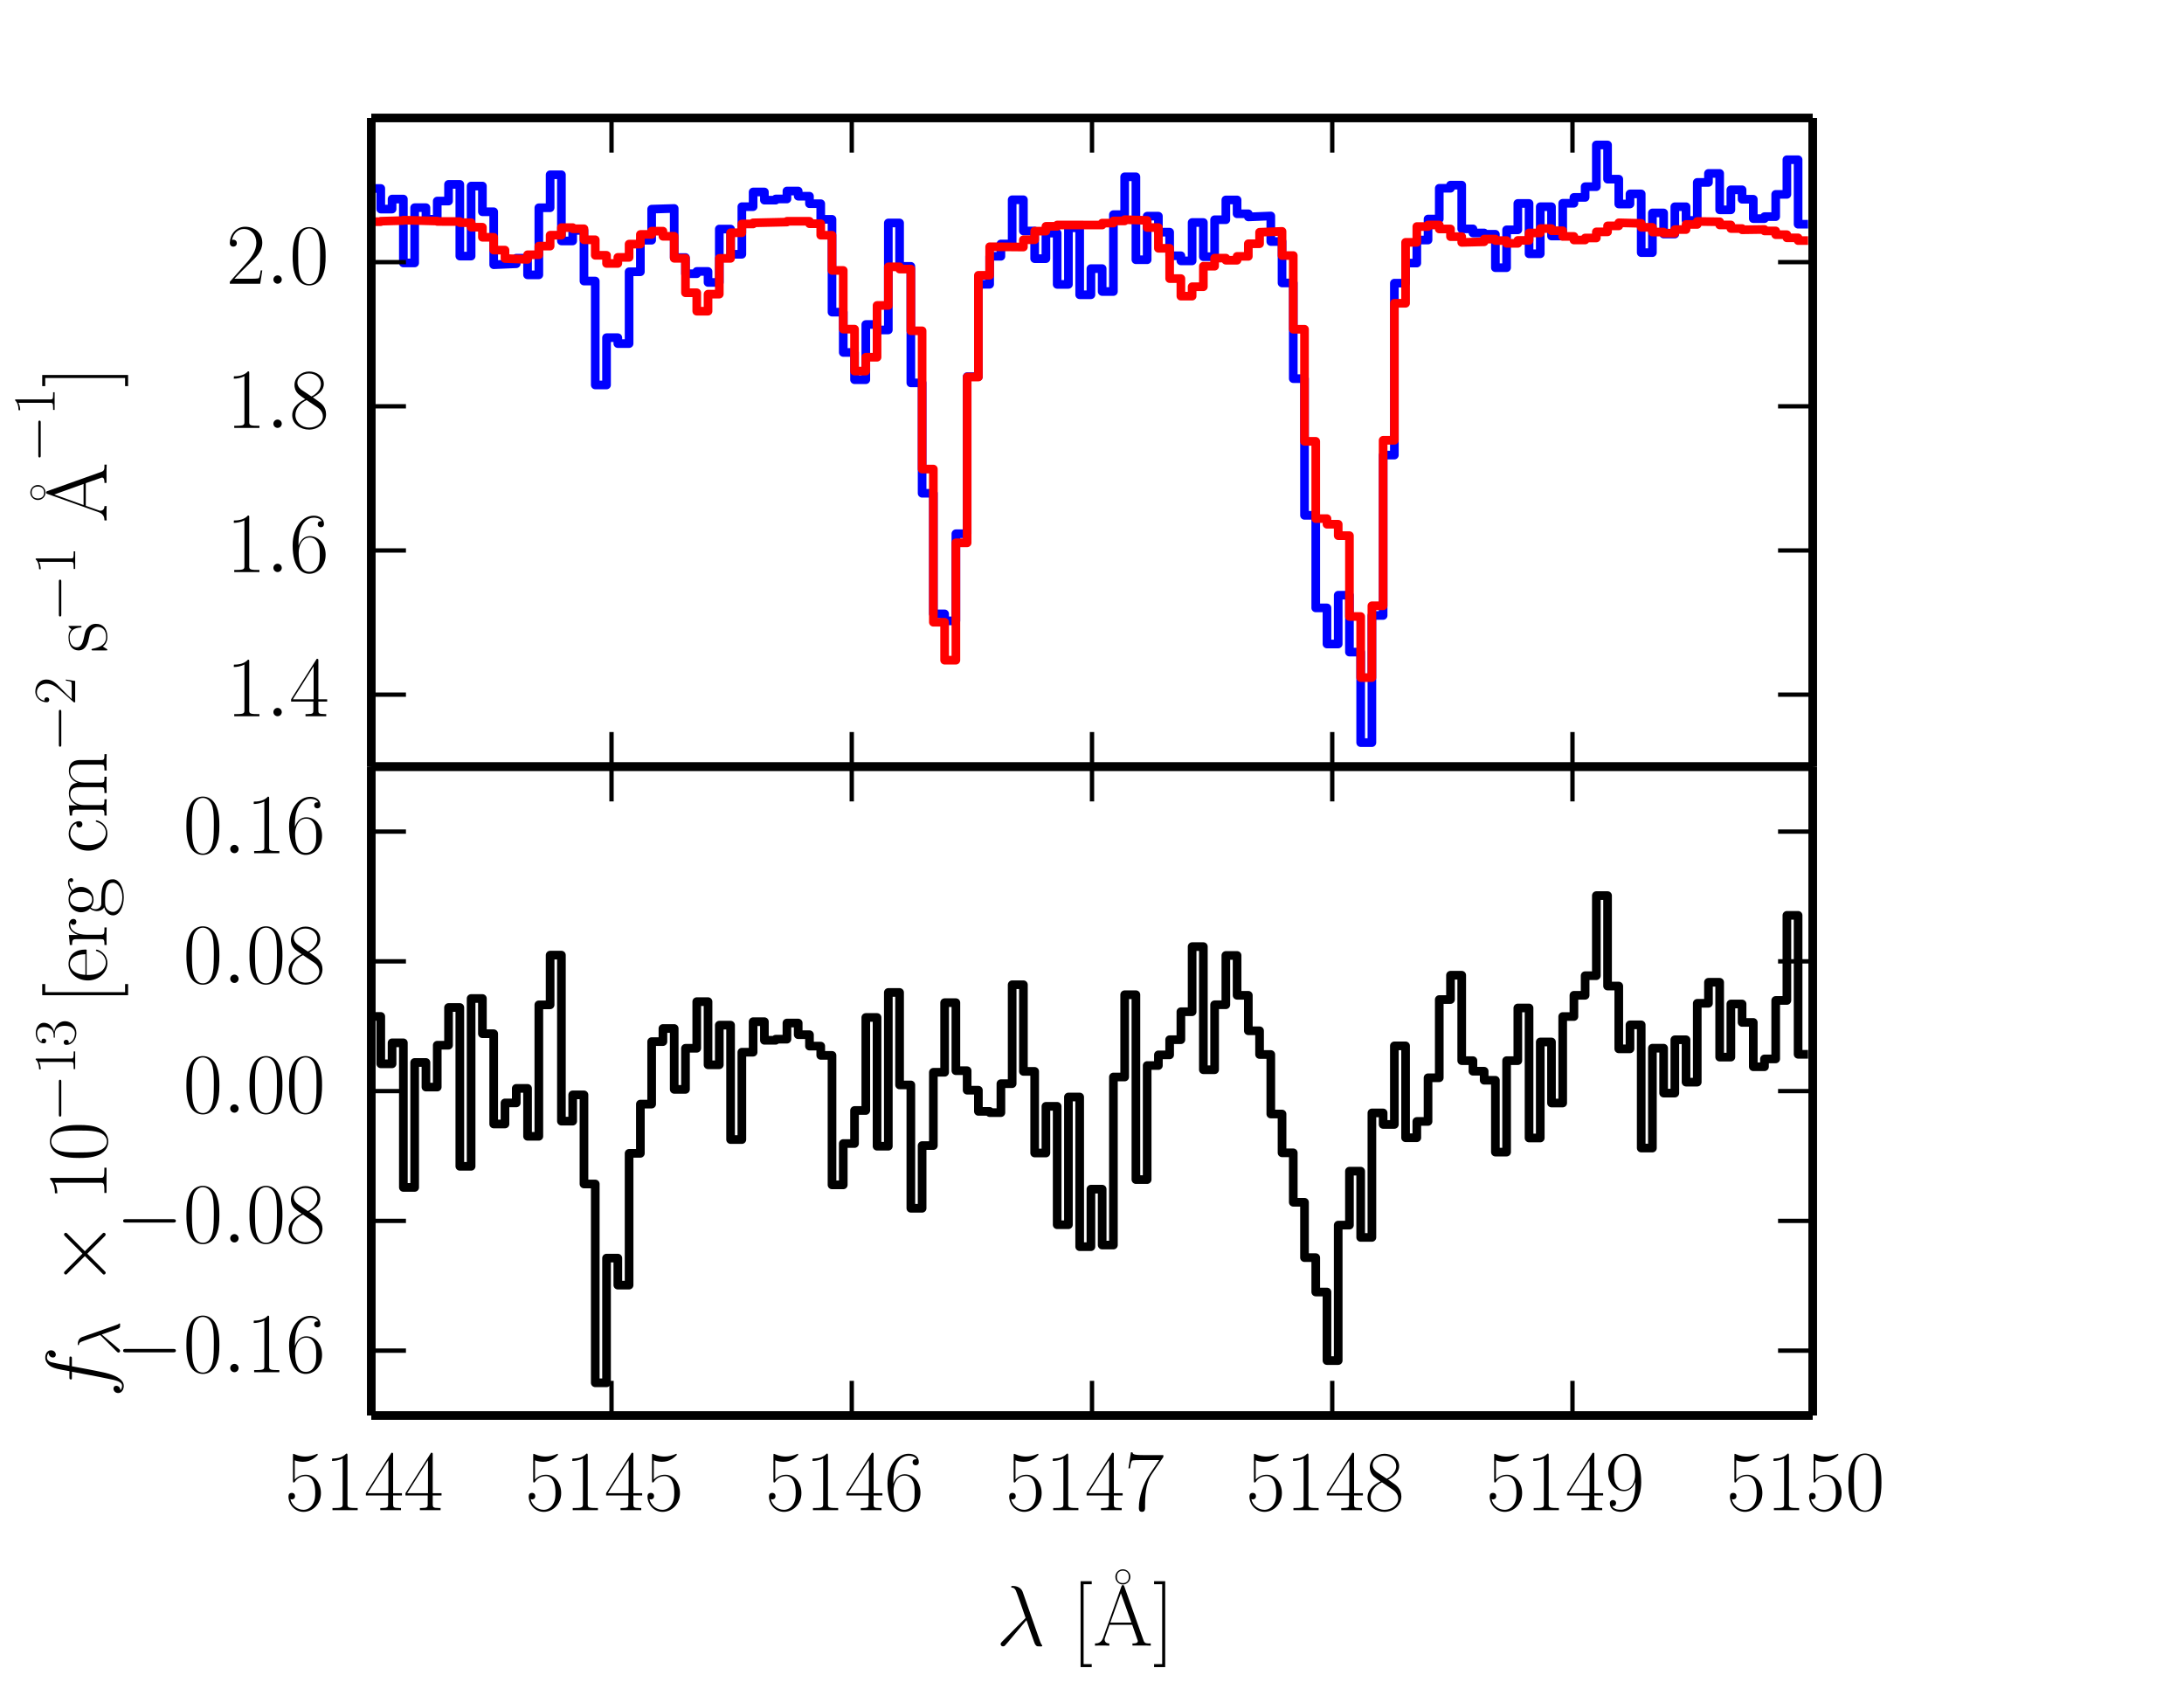 <?xml version="1.0" encoding="utf-8" standalone="no"?>
<!DOCTYPE svg PUBLIC "-//W3C//DTD SVG 1.1//EN"
  "http://www.w3.org/Graphics/SVG/1.1/DTD/svg11.dtd">
<!-- Created with matplotlib (http://matplotlib.org/) -->
<svg height="194pt" version="1.1" viewBox="0 0 252 194" width="252pt" xmlns="http://www.w3.org/2000/svg" xmlns:xlink="http://www.w3.org/1999/xlink">
 <defs>
  <style type="text/css">
*{stroke-linecap:butt;stroke-linejoin:round;}
  </style>
 </defs>
 <g id="figure_1">
  <g id="patch_1">
   <path d="
M0 194.4
L252 194.4
L252 0
L0 0
z
" style="fill:#ffffff;"/>
  </g>
  <g id="axes_1">
   <g id="patch_2">
    <path d="
M42.84 88.452
L209.16 88.452
L209.16 13.608
L42.84 13.608
z
" style="fill:#ffffff;"/>
   </g>
   <g id="line2d_1">
    <path clip-path="url(#p3f85bb24e7)" d="
M43.284 21.742
L43.935 21.742
L43.935 24.119
L45.239 24.119
L45.239 22.965
L46.542 22.965
L46.542 30.333
L47.845 30.333
L47.845 23.956
L49.148 23.956
L49.148 25.296
L50.451 25.296
L50.451 23.194
L51.754 23.194
L51.754 21.27
L53.057 21.27
L53.057 29.542
L54.359 29.542
L54.359 21.465
L55.662 21.465
L55.662 24.429
L56.965 24.429
L56.965 30.538
L59.569 30.427
L59.569 29.784
L60.872 29.784
L60.872 31.706
L62.174 31.706
L62.174 23.968
L63.476 23.968
L63.476 20.16
L64.778 20.16
L64.778 27.796
L66.08 27.796
L66.08 26.583
L67.382 26.583
L67.382 32.422
L68.684 32.422
L68.684 44.41
L69.985 44.41
L69.985 38.955
L71.287 38.955
L71.287 39.638
L72.588 39.638
L72.588 31.351
L73.89 31.351
L73.89 27.712
L75.191 27.712
L75.191 24.127
L77.793 24.048
L77.793 29.709
L79.094 29.709
L79.094 31.577
L80.395 31.577
L80.395 31.313
L81.696 31.313
L81.696 32.582
L82.997 32.582
L82.997 26.424
L84.298 26.424
L84.298 29.335
L85.599 29.335
L85.599 23.843
L86.899 23.843
L86.899 22.147
L88.2 22.147
L88.2 23.09
L89.5 23.09
L89.5 22.955
L90.8 22.955
L90.8 22.036
L92.1 22.036
L92.1 22.635
L93.401 22.635
L93.401 23.5
L94.701 23.5
L94.701 25.302
L96.001 25.302
L96.001 36.008
L97.3 36.008
L97.3 40.659
L98.6 40.659
L98.6 43.805
L99.9 43.805
L99.9 37.436
L101.199 37.436
L101.199 38.063
L102.499 38.063
L102.499 25.721
L103.798 25.721
L103.798 30.724
L105.098 30.724
L105.098 44.17
L106.397 44.17
L106.397 56.905
L107.696 56.905
L107.696 70.817
L108.995 70.817
L108.995 71.628
L110.294 71.628
L110.294 61.574
L111.593 61.574
L111.593 43.448
L112.892 43.448
L112.892 32.797
L114.191 32.797
L114.191 29.568
L115.489 29.568
L115.489 28.143
L116.788 28.143
L116.788 23.045
L118.086 23.045
L118.086 26.647
L119.385 26.647
L119.385 29.838
L120.683 29.838
L120.683 26.893
L121.981 26.893
L121.981 32.808
L123.28 32.808
L123.28 26.282
L124.578 26.282
L124.578 34.004
L125.876 34.004
L125.876 30.987
L127.173 30.987
L127.173 33.631
L128.471 33.631
L128.471 24.761
L129.769 24.761
L129.769 20.395
L131.066 20.395
L131.066 29.964
L132.364 29.964
L132.364 24.937
L133.661 24.937
L133.661 26.783
L134.959 26.783
L134.959 29.504
L136.256 29.504
L136.256 30.095
L137.553 30.095
L137.553 25.668
L138.85 25.668
L138.85 29.613
L140.147 29.613
L140.147 25.348
L141.444 25.348
L141.444 23.064
L142.741 23.064
L142.741 24.662
L144.038 24.662
L144.038 25.023
L146.631 24.915
L146.631 27.864
L147.928 27.864
L147.928 32.643
L149.224 32.643
L149.224 43.682
L150.52 43.682
L150.52 59.451
L151.817 59.451
L151.817 70.129
L153.113 70.129
L153.113 74.293
L154.409 74.293
L154.409 68.665
L155.705 68.665
L155.705 75.228
L157.001 75.228
L157.001 85.671
L158.296 85.671
L158.296 71.001
L159.592 71.001
L159.592 52.501
L160.888 52.501
L160.888 32.666
L162.183 32.666
L162.183 30.348
L163.479 30.348
L163.479 27.69
L164.774 27.69
L164.774 25.267
L166.069 25.267
L166.069 21.719
L167.365 21.719
L167.365 21.358
L168.66 21.358
L168.66 26.403
L169.955 26.403
L169.955 26.875
L171.25 26.875
L171.25 27.024
L172.545 27.024
L172.545 30.881
L173.839 30.881
L173.839 26.514
L175.134 26.514
L175.134 23.47
L176.429 23.47
L176.429 29.277
L177.723 29.277
L177.723 23.846
L179.018 23.846
L179.018 27.229
L180.312 27.229
L180.312 23.451
L181.606 23.451
L181.606 22.773
L182.9 22.773
L182.9 21.536
L184.194 21.536
L184.194 16.724
L185.488 16.724
L185.488 20.669
L186.782 20.669
L186.782 23.534
L188.076 23.534
L188.076 22.37
L189.37 22.37
L189.37 29.145
L190.663 29.145
L190.663 24.565
L191.957 24.565
L191.957 27
L193.25 27
L193.25 23.849
L194.544 23.849
L194.544 25.432
L195.837 25.432
L195.837 21.044
L197.13 21.044
L197.13 20.006
L198.423 20.006
L198.423 24.207
L199.716 24.207
L199.716 21.896
L201.009 21.896
L201.009 22.986
L202.302 22.986
L202.302 25.222
L203.595 25.222
L203.595 24.991
L204.888 24.991
L204.888 22.424
L206.18 22.424
L206.18 18.426
L207.473 18.426
L207.473 25.866
L208.119 25.866
L208.119 25.866" style="fill:none;stroke:#0000ff;stroke-linecap:square;"/>
   </g>
   <g id="line2d_2">
    <path clip-path="url(#p3f85bb24e7)" d="
M43.284 25.572
L43.935 25.572
L43.935 25.572
L43.935 25.572
L43.935 25.518
L46.542 25.441
L46.542 25.395
L50.451 25.503
L50.451 25.548
L53.057 25.557
L53.057 25.686
L54.359 25.686
L54.359 26.213
L55.662 26.213
L55.662 27.373
L56.965 27.373
L56.965 28.852
L58.267 28.852
L58.267 29.821
L60.872 29.924
L60.872 29.388
L62.174 29.388
L62.174 28.392
L63.476 28.392
L63.476 27.133
L64.778 27.133
L64.778 26.256
L66.08 26.256
L66.08 26.391
L67.382 26.391
L67.382 27.661
L68.684 27.661
L68.684 29.453
L69.985 29.453
L69.985 30.393
L71.287 30.393
L71.287 29.691
L72.588 29.691
L72.588 28.161
L73.89 28.161
L73.89 27.047
L75.191 27.047
L75.191 26.666
L76.492 26.666
L76.492 27.259
L77.793 27.259
L77.793 29.798
L79.094 29.798
L79.094 33.773
L80.395 33.773
L80.395 35.9
L81.696 35.9
L81.696 33.932
L82.997 33.932
L82.997 29.806
L84.298 29.806
L84.298 26.852
L85.599 26.852
L85.599 25.837
L86.899 25.837
L86.899 25.707
L90.8 25.618
L90.8 25.527
L93.401 25.528
L93.401 25.807
L94.701 25.807
L94.701 27.135
L96.001 27.135
L96.001 31.2
L97.3 31.2
L97.3 37.971
L98.6 37.971
L98.6 42.812
L99.9 42.812
L99.9 41.212
L101.199 41.212
L101.199 35.239
L102.499 35.239
L102.499 30.78
L103.798 30.78
L103.798 31.041
L105.098 31.041
L105.098 38.163
L106.397 38.163
L106.397 54.113
L107.696 54.113
L107.696 71.783
L108.995 71.783
L108.995 76.163
L110.294 76.163
L110.294 62.62
L111.593 62.62
L111.593 43.495
L112.892 43.495
L112.892 31.759
L114.191 31.759
L114.191 28.465
L118.086 28.499
L118.086 27.658
L119.385 27.658
L119.385 26.665
L120.683 26.665
L120.683 26.113
L121.981 26.113
L121.981 25.957
L127.173 25.96
L127.173 25.738
L128.471 25.738
L128.471 25.485
L129.769 25.485
L129.769 25.338
L132.364 25.428
L132.364 26.249
L133.661 26.249
L133.661 28.642
L134.959 28.642
L134.959 32.14
L136.256 32.14
L136.256 34.165
L137.553 34.165
L137.553 33.076
L138.85 33.076
L138.85 30.71
L140.147 30.71
L140.147 29.776
L141.444 29.776
L141.444 30.02
L142.741 30.02
L142.741 29.575
L144.038 29.575
L144.038 28.118
L145.335 28.118
L145.335 26.793
L147.928 26.69
L147.928 29.48
L149.224 29.48
L149.224 37.983
L150.52 37.983
L150.52 50.914
L151.817 50.914
L151.817 59.828
L153.113 59.828
L153.113 60.477
L154.409 60.477
L154.409 61.794
L155.705 61.794
L155.705 71.124
L157.001 71.124
L157.001 78.169
L158.296 78.169
L158.296 69.884
L159.592 69.884
L159.592 50.793
L160.888 50.793
L160.888 34.987
L162.183 34.987
L162.183 27.957
L163.479 27.957
L163.479 26.135
L164.774 26.135
L164.774 25.951
L166.069 25.951
L166.069 26.415
L167.365 26.415
L167.365 27.301
L168.66 27.301
L168.66 27.965
L171.25 27.895
L171.25 27.58
L172.545 27.58
L172.545 27.754
L173.839 27.754
L173.839 28.075
L175.134 28.075
L175.134 27.733
L176.429 27.733
L176.429 26.874
L177.723 26.874
L177.723 26.366
L179.018 26.366
L179.018 26.618
L180.312 26.618
L180.312 27.275
L181.606 27.275
L181.606 27.686
L182.9 27.686
L182.9 27.455
L184.194 27.455
L184.194 26.749
L185.488 26.749
L185.488 26.057
L186.782 26.057
L186.782 25.701
L189.37 25.767
L189.37 26.225
L190.663 26.225
L190.663 26.767
L191.957 26.767
L191.957 26.899
L193.25 26.899
L193.25 26.482
L194.544 26.482
L194.544 25.892
L195.837 25.892
L195.837 25.547
L198.423 25.586
L198.423 25.95
L199.716 25.95
L199.716 26.364
L201.009 26.364
L201.009 26.509
L203.595 26.472
L203.595 26.642
L204.888 26.642
L204.888 27.073
L206.18 27.073
L206.18 27.438
L207.473 27.438
L207.473 27.754
L208.119 27.754
L208.119 27.754" style="fill:none;stroke:#ff0000;stroke-linecap:square;"/>
   </g>
   <g id="matplotlib.axis_1">
    <g id="xtick_1">
     <g id="line2d_3">
      <defs>
       <path d="
M0 0
L0 -4" id="mc7db9fdffb" style="stroke:#000000;stroke-width:0.5;"/>
      </defs>
      <g>
       <use style="stroke:#000000;stroke-width:0.5;" x="42.84" xlink:href="#mc7db9fdffb" y="88.452"/>
      </g>
     </g>
     <g id="line2d_4">
      <defs>
       <path d="
M0 0
L0 4" id="m5a7d422ac3" style="stroke:#000000;stroke-width:0.5;"/>
      </defs>
      <g>
       <use style="stroke:#000000;stroke-width:0.5;" x="42.84" xlink:href="#m5a7d422ac3" y="13.608"/>
      </g>
     </g>
    </g>
    <g id="xtick_2">
     <g id="line2d_5">
      <g>
       <use style="stroke:#000000;stroke-width:0.5;" x="70.56" xlink:href="#mc7db9fdffb" y="88.452"/>
      </g>
     </g>
     <g id="line2d_6">
      <g>
       <use style="stroke:#000000;stroke-width:0.5;" x="70.56" xlink:href="#m5a7d422ac3" y="13.608"/>
      </g>
     </g>
    </g>
    <g id="xtick_3">
     <g id="line2d_7">
      <g>
       <use style="stroke:#000000;stroke-width:0.5;" x="98.28" xlink:href="#mc7db9fdffb" y="88.452"/>
      </g>
     </g>
     <g id="line2d_8">
      <g>
       <use style="stroke:#000000;stroke-width:0.5;" x="98.28" xlink:href="#m5a7d422ac3" y="13.608"/>
      </g>
     </g>
    </g>
    <g id="xtick_4">
     <g id="line2d_9">
      <g>
       <use style="stroke:#000000;stroke-width:0.5;" x="126.0" xlink:href="#mc7db9fdffb" y="88.452"/>
      </g>
     </g>
     <g id="line2d_10">
      <g>
       <use style="stroke:#000000;stroke-width:0.5;" x="126.0" xlink:href="#m5a7d422ac3" y="13.608"/>
      </g>
     </g>
    </g>
    <g id="xtick_5">
     <g id="line2d_11">
      <g>
       <use style="stroke:#000000;stroke-width:0.5;" x="153.72" xlink:href="#mc7db9fdffb" y="88.452"/>
      </g>
     </g>
     <g id="line2d_12">
      <g>
       <use style="stroke:#000000;stroke-width:0.5;" x="153.72" xlink:href="#m5a7d422ac3" y="13.608"/>
      </g>
     </g>
    </g>
    <g id="xtick_6">
     <g id="line2d_13">
      <g>
       <use style="stroke:#000000;stroke-width:0.5;" x="181.44" xlink:href="#mc7db9fdffb" y="88.452"/>
      </g>
     </g>
     <g id="line2d_14">
      <g>
       <use style="stroke:#000000;stroke-width:0.5;" x="181.44" xlink:href="#m5a7d422ac3" y="13.608"/>
      </g>
     </g>
    </g>
    <g id="xtick_7">
     <g id="line2d_15">
      <g>
       <use style="stroke:#000000;stroke-width:0.5;" x="209.16" xlink:href="#mc7db9fdffb" y="88.452"/>
      </g>
     </g>
     <g id="line2d_16">
      <g>
       <use style="stroke:#000000;stroke-width:0.5;" x="209.16" xlink:href="#m5a7d422ac3" y="13.608"/>
      </g>
     </g>
    </g>
   </g>
   <g id="matplotlib.axis_2">
    <g id="ytick_1">
     <g id="line2d_17">
      <defs>
       <path d="
M0 0
L4 0" id="md7965d1ba0" style="stroke:#000000;stroke-width:0.5;"/>
      </defs>
      <g>
       <use style="stroke:#000000;stroke-width:0.5;" x="42.84" xlink:href="#md7965d1ba0" y="80.136"/>
      </g>
     </g>
     <g id="line2d_18">
      <defs>
       <path d="
M0 0
L-4 0" id="md9a1c1a7cd" style="stroke:#000000;stroke-width:0.5;"/>
      </defs>
      <g>
       <use style="stroke:#000000;stroke-width:0.5;" x="209.16" xlink:href="#md9a1c1a7cd" y="80.136"/>
      </g>
     </g>
     <g id="text_1">
      <!-- $1.4$ -->
      <defs>
       <path d="
M18.406 4.797
C18.406 7.688 16 9.672 13.594 9.672
C10.703 9.672 8.703 7.281 8.703 4.891
C8.703 2 11.094 0 13.5 0
C16.406 0 18.406 2.391 18.406 4.797" id="CMMI12-58"/>
       <path d="
M33.594 64.328
C33.594 66.406 33.5 66.5 31.703 66.5
L2 19.594
L2 17
L27.797 17
L27.797 7.141
C27.797 3.5 27.594 2.5 20.594 2.5
L18.703 2.5
L18.703 0
C21.906 0 27.297 0 30.703 0
C34.094 0 39.5 0 42.703 0
L42.703 2.5
L40.797 2.5
C33.797 2.5 33.594 3.5 33.594 7.141
L33.594 17
L43.797 17
L43.797 19.594
L33.594 19.594
z

M28.094 57.766
L28.094 19.594
L4 19.594
z
" id="CMR17-52"/>
       <path d="
M26.594 63.312
C26.594 65.406 26.5 65.5 25.094 65.5
C21.203 61.188 15.297 59.797 9.703 59.797
C9.406 59.797 8.906 59.797 8.797 59.609
C8.703 59.391 8.703 59.172 8.703 57
C11.797 57 17 57.594 21 59.984
L21 7.203
C21 3.688 20.797 2.5 12.203 2.5
L9.203 2.5
L9.203 0
C14 0 19 0 23.797 0
C28.594 0 33.594 0 38.406 0
L38.406 2.5
L35.406 2.5
C26.797 2.5 26.594 3.594 26.594 7.156
z
" id="CMR17-49"/>
      </defs>
      <g transform="translate(26.11 82.627)scale(0.1 -0.1)">
       <use transform="scale(0.996)" xlink:href="#CMR17-49"/>
       <use transform="translate(45.69 0.0)scale(0.996)" xlink:href="#CMMI12-58"/>
       <use transform="translate(72.788 0.0)scale(0.996)" xlink:href="#CMR17-52"/>
      </g>
     </g>
    </g>
    <g id="ytick_2">
     <g id="line2d_19">
      <g>
       <use style="stroke:#000000;stroke-width:0.5;" x="42.84" xlink:href="#md7965d1ba0" y="63.504"/>
      </g>
     </g>
     <g id="line2d_20">
      <g>
       <use style="stroke:#000000;stroke-width:0.5;" x="209.16" xlink:href="#md9a1c1a7cd" y="63.504"/>
      </g>
     </g>
     <g id="text_2">
      <!-- $1.6$ -->
      <defs>
       <path d="
M10.594 34
C10.594 57.656 21.797 63 28.297 63
C30.406 63 35.5 62.641 37.5 59
C35.906 59 32.906 59 32.906 55.516
C32.906 52.828 35.094 51.922 36.5 51.922
C37.406 51.922 40.094 52.312 40.094 55.625
C40.094 61.781 35.094 65.297 28.203 65.297
C16.297 65.297 3.797 52.969 3.797 31
C3.797 3.953 15.094 -2 23.094 -2
C32.797 -2 42 6.672 42 20.047
C42 32.516 33.906 41.594 23.703 41.594
C17.594 41.594 13.094 37.609 10.594 30.625
z

M23.094 0.391
C10.797 0.391 10.797 18.75 10.797 22.438
C10.797 29.625 14.203 40 23.5 40
C25.203 40 30.094 40 33.406 33.125
C35.203 29.219 35.203 25.141 35.203 20.141
C35.203 14.75 35.203 10.781 33.094 6.781
C30.906 2.672 27.703 0.391 23.094 0.391" id="CMR17-54"/>
      </defs>
      <g transform="translate(26.11 65.995)scale(0.1 -0.1)">
       <use transform="scale(0.996)" xlink:href="#CMR17-49"/>
       <use transform="translate(45.69 0.0)scale(0.996)" xlink:href="#CMMI12-58"/>
       <use transform="translate(72.788 0.0)scale(0.996)" xlink:href="#CMR17-54"/>
      </g>
     </g>
    </g>
    <g id="ytick_3">
     <g id="line2d_21">
      <g>
       <use style="stroke:#000000;stroke-width:0.5;" x="42.84" xlink:href="#md7965d1ba0" y="46.872"/>
      </g>
     </g>
     <g id="line2d_22">
      <g>
       <use style="stroke:#000000;stroke-width:0.5;" x="209.16" xlink:href="#md9a1c1a7cd" y="46.872"/>
      </g>
     </g>
     <g id="text_3">
      <!-- $1.8$ -->
      <defs>
       <path d="
M27.203 35.375
C33.5 38.562 39.906 43.328 39.906 50.984
C39.906 60.031 31.094 65.297 23 65.297
C13.906 65.297 5.906 58.734 5.906 49.688
C5.906 47.203 6.5 42.922 10.406 39.141
C11.406 38.156 15.594 35.172 18.297 33.281
C13.797 30.984 3.297 25.531 3.297 14.594
C3.297 4.359 13.094 -2 22.797 -2
C33.5 -2 42.5 5.656 42.5 15.797
C42.5 24.844 36.406 29.031 32.406 31.703
z

M14.094 44.125
C13.297 44.625 9.297 47.703 9.297 52.375
C9.297 58.438 15.594 63 22.797 63
C30.703 63 36.5 57.453 36.5 50.984
C36.5 41.734 26.094 36.469 25.594 36.469
C25.5 36.469 25.406 36.469 24.594 37.078
z

M32.5 23.734
C34 22.641 38.797 19.375 38.797 13.297
C38.797 5.953 31.406 0.391 23 0.391
C13.906 0.391 7 6.844 7 14.688
C7 22.547 13.094 29.094 20 32.188
z
" id="CMR17-56"/>
      </defs>
      <g transform="translate(26.11 49.363)scale(0.1 -0.1)">
       <use transform="scale(0.996)" xlink:href="#CMR17-49"/>
       <use transform="translate(45.69 0.0)scale(0.996)" xlink:href="#CMMI12-58"/>
       <use transform="translate(72.788 0.0)scale(0.996)" xlink:href="#CMR17-56"/>
      </g>
     </g>
    </g>
    <g id="ytick_4">
     <g id="line2d_23">
      <g>
       <use style="stroke:#000000;stroke-width:0.5;" x="42.84" xlink:href="#md7965d1ba0" y="30.24"/>
      </g>
     </g>
     <g id="line2d_24">
      <g>
       <use style="stroke:#000000;stroke-width:0.5;" x="209.16" xlink:href="#md9a1c1a7cd" y="30.24"/>
      </g>
     </g>
     <g id="text_4">
      <!-- $2.0$ -->
      <defs>
       <path d="
M42 31.641
C42 37.75 41.906 48.125 37.703 56.109
C34 63.109 28.094 65.594 22.906 65.594
C18.094 65.594 12 63.406 8.203 56.203
C4.203 48.719 3.797 39.438 3.797 31.641
C3.797 25.953 3.906 17.281 7 9.672
C11.297 -0.609 19 -2 22.906 -2
C27.5 -2 34.5 -0.109 38.594 9.375
C41.594 16.281 42 24.359 42 31.641
M22.906 -0.406
C16.5 -0.406 12.703 5.078 11.297 12.688
C10.203 18.562 10.203 27.156 10.203 32.75
C10.203 40.438 10.203 46.828 11.5 52.922
C13.406 61.391 19 64 22.906 64
C27 64 32.297 61.297 34.203 53.125
C35.5 47.438 35.594 40.734 35.594 32.75
C35.594 26.25 35.594 18.266 34.406 12.375
C32.297 1.484 26.406 -0.406 22.906 -0.406" id="CMR17-48"/>
       <path d="
M41.703 15.453
L39.906 15.453
C38.906 8.375 38.094 7.172 37.703 6.562
C37.203 5.766 30 5.766 28.594 5.766
L9.406 5.766
C13 9.672 20 16.75 28.5 24.953
C34.594 30.734 41.703 37.531 41.703 47.422
C41.703 59.219 32.297 66 21.797 66
C10.797 66 4.094 56.312 4.094 47.344
C4.094 43.438 7 42.938 8.203 42.938
C9.203 42.938 12.203 43.547 12.203 47.031
C12.203 50.109 9.594 51 8.203 51
C7.594 51 7 50.906 6.594 50.703
C8.5 59.219 14.297 63.406 20.406 63.406
C29.094 63.406 34.797 56.516 34.797 47.422
C34.797 38.734 29.703 31.25 24 24.75
L4.094 2.281
L4.094 0
L39.297 0
z
" id="CMR17-50"/>
      </defs>
      <g transform="translate(26.11 32.731)scale(0.1 -0.1)">
       <use transform="scale(0.996)" xlink:href="#CMR17-50"/>
       <use transform="translate(45.69 0.0)scale(0.996)" xlink:href="#CMMI12-58"/>
       <use transform="translate(72.788 0.0)scale(0.996)" xlink:href="#CMR17-48"/>
      </g>
     </g>
    </g>
   </g>
   <g id="patch_3">
    <path d="
M42.84 88.452
L209.16 88.452" style="fill:none;stroke:#000000;"/>
   </g>
   <g id="patch_4">
    <path d="
M209.16 88.452
L209.16 13.608" style="fill:none;stroke:#000000;"/>
   </g>
   <g id="patch_5">
    <path d="
M42.84 13.608
L209.16 13.608" style="fill:none;stroke:#000000;"/>
   </g>
   <g id="patch_6">
    <path d="
M42.84 88.452
L42.84 13.608" style="fill:none;stroke:#000000;"/>
   </g>
  </g>
  <g id="axes_2">
   <g id="patch_7">
    <path d="
M42.84 163.296
L209.16 163.296
L209.16 88.452
L42.84 88.452
z
" style="fill:#ffffff;"/>
   </g>
   <g id="line2d_25">
    <path clip-path="url(#p066df7f4f2)" d="
M43.284 117.258
L43.935 117.258
L43.935 122.725
L45.239 122.725
L45.239 120.302
L46.542 120.302
L46.542 136.984
L47.845 136.984
L47.845 122.568
L49.148 122.568
L49.148 125.408
L50.451 125.408
L50.451 120.579
L51.754 120.579
L51.754 116.227
L53.057 116.227
L53.057 134.548
L54.359 134.548
L54.359 115.191
L55.662 115.191
L55.662 119.251
L56.965 119.251
L56.965 129.666
L58.267 129.666
L58.267 127.236
L59.569 127.236
L59.569 125.558
L60.872 125.558
L60.872 131.087
L62.174 131.087
L62.174 115.921
L63.476 115.921
L63.476 110.185
L64.778 110.185
L64.778 129.339
L66.08 129.339
L66.08 126.306
L67.382 126.306
L67.382 136.587
L68.684 136.587
L68.684 159.525
L69.985 159.525
L69.985 145.139
L71.287 145.139
L71.287 148.255
L72.588 148.255
L72.588 133.053
L73.89 133.053
L73.89 127.372
L75.191 127.372
L75.191 120.163
L76.492 120.163
L76.492 118.649
L77.793 118.649
L77.793 125.674
L79.094 125.674
L79.094 120.932
L80.395 120.932
L80.395 115.552
L81.696 115.552
L81.696 122.837
L82.997 122.837
L82.997 118.264
L84.298 118.264
L84.298 131.462
L85.599 131.462
L85.599 121.385
L86.899 121.385
L86.899 117.864
L88.2 117.864
L88.2 120.012
L89.5 120.012
L89.5 119.883
L90.8 119.883
L90.8 118.019
L92.1 118.019
L92.1 119.364
L93.401 119.364
L93.401 120.683
L94.701 120.683
L94.701 121.75
L96.001 121.75
L96.001 136.69
L97.3 136.69
L97.3 131.921
L98.6 131.921
L98.6 128.109
L99.9 128.109
L99.9 117.377
L101.199 117.377
L101.199 132.229
L102.499 132.229
L102.499 114.492
L103.798 114.492
L103.798 125.16
L105.098 125.16
L105.098 139.39
L106.397 139.39
L106.397 132.156
L107.696 132.156
L107.696 123.701
L108.995 123.701
L108.995 115.669
L110.294 115.669
L110.294 123.519
L111.593 123.519
L111.593 125.769
L112.892 125.769
L112.892 128.211
L114.191 128.211
L114.191 128.355
L115.489 128.355
L115.489 125.015
L116.788 125.015
L116.788 113.602
L118.086 113.602
L118.086 123.598
L119.385 123.598
L119.385 133.014
L120.683 133.014
L120.683 127.629
L121.981 127.629
L121.981 141.288
L123.28 141.288
L123.28 126.554
L124.578 126.554
L124.578 143.82
L125.876 143.82
L125.876 137.185
L127.173 137.185
L127.173 143.633
L128.471 143.633
L128.471 124.246
L129.769 124.246
L129.769 114.752
L131.066 114.752
L131.066 136.08
L132.364 136.08
L132.364 122.922
L133.661 122.922
L133.661 121.692
L134.959 121.692
L134.959 119.943
L136.256 119.943
L136.256 116.717
L137.553 116.717
L137.553 109.204
L138.85 109.204
L138.85 123.407
L140.147 123.407
L140.147 115.912
L141.444 115.912
L141.444 110.224
L142.741 110.224
L142.741 114.82
L144.038 114.82
L144.038 118.912
L145.335 118.912
L145.335 121.649
L146.631 121.649
L146.631 128.516
L147.928 128.516
L147.928 132.992
L149.224 132.992
L149.224 138.696
L150.52 138.696
L150.52 145.083
L151.817 145.083
L151.817 149.051
L153.113 149.051
L153.113 156.96
L154.409 156.96
L154.409 141.332
L155.705 141.332
L155.705 135.109
L157.001 135.109
L157.001 142.753
L158.296 142.753
L158.296 128.388
L159.592 128.388
L159.592 129.718
L160.888 129.718
L160.888 120.653
L162.183 120.653
L162.183 131.252
L163.479 131.252
L163.479 129.372
L164.774 129.372
L164.774 124.334
L166.069 124.334
L166.069 115.31
L167.365 115.31
L167.365 112.503
L168.66 112.503
L168.66 122.36
L169.955 122.36
L169.955 123.579
L171.25 123.579
L171.25 124.622
L172.545 124.622
L172.545 132.91
L173.839 132.91
L173.839 122.36
L175.134 122.36
L175.134 116.283
L176.429 116.283
L176.429 131.281
L177.723 131.281
L177.723 120.204
L179.018 120.204
L179.018 127.247
L180.312 127.247
L180.312 117.271
L181.606 117.271
L181.606 114.819
L182.9 114.819
L182.9 112.557
L184.194 112.557
L184.194 103.318
L185.488 103.318
L185.488 113.753
L186.782 113.753
L186.782 120.997
L188.076 120.997
L188.076 118.229
L189.37 118.229
L189.37 132.442
L190.663 132.442
L190.663 120.921
L191.957 120.921
L191.957 126.103
L193.25 126.103
L193.25 119.95
L194.544 119.95
L194.544 124.839
L195.837 124.839
L195.837 115.743
L197.13 115.743
L197.13 113.318
L198.423 113.318
L198.423 121.951
L199.716 121.951
L199.716 115.822
L201.009 115.822
L201.009 117.949
L202.302 117.949
L202.302 123.063
L203.595 123.063
L203.595 122.159
L204.888 122.159
L204.888 115.414
L206.18 115.414
L206.18 105.598
L207.473 105.598
L207.473 121.627
L208.119 121.627
L208.119 121.627" style="fill:none;stroke:#000000;stroke-linecap:square;"/>
   </g>
   <g id="matplotlib.axis_3">
    <g id="xtick_8">
     <g id="line2d_26">
      <g>
       <use style="stroke:#000000;stroke-width:0.5;" x="42.84" xlink:href="#mc7db9fdffb" y="163.296"/>
      </g>
     </g>
     <g id="line2d_27">
      <g>
       <use style="stroke:#000000;stroke-width:0.5;" x="42.84" xlink:href="#m5a7d422ac3" y="88.452"/>
      </g>
     </g>
     <g id="text_5">
      <!-- 5144 -->
      <defs>
       <path d="
M11.406 57.688
C12.406 57.281 16.5 56 20.703 56
C30 56 35.094 61.016 38 63.922
C38 64.734 38 65.25 37.406 65.25
C37.297 65.25 37.094 65.25 36.297 64.828
C32.797 63.312 28.703 62.078 23.703 62.078
C20.703 62.078 16.203 62.5 11.297 64.734
C10.203 65.25 10 65.25 9.906 65.25
C9.406 65.25 9.297 65.141 9.297 63.156
L9.297 34.281
C9.297 32.5 9.297 32 10.297 32
C10.797 32 11 32.203 11.5 32.906
C14.703 37.484 19.094 39.406 24.094 39.406
C27.594 39.406 35.094 37.219 35.094 20.141
C35.094 16.953 35.094 11.172 32.094 6.578
C29.594 2.484 25.703 0.391 21.406 0.391
C14.797 0.391 8.094 5 6.297 12.719
C6.703 12.609 7.5 12.422 7.906 12.422
C9.203 12.422 11.703 13.125 11.703 16.219
C11.703 18.906 9.797 20 7.906 20
C5.594 20 4.094 18.594 4.094 15.797
C4.094 7.094 11 -2 21.594 -2
C31.906 -2 41.703 6.875 41.703 19.75
C41.703 31.719 33.906 41 24.203 41
C19.094 41 14.797 39.094 11.406 35.453
z
" id="CMR17-53"/>
      </defs>
      <g transform="translate(32.877 174.214)scale(0.1 -0.1)">
       <use transform="scale(0.996)" xlink:href="#CMR17-53"/>
       <use transform="translate(45.69 0.0)scale(0.996)" xlink:href="#CMR17-49"/>
       <use transform="translate(91.381 0.0)scale(0.996)" xlink:href="#CMR17-52"/>
       <use transform="translate(137.071 0.0)scale(0.996)" xlink:href="#CMR17-52"/>
      </g>
     </g>
    </g>
    <g id="xtick_9">
     <g id="line2d_28">
      <g>
       <use style="stroke:#000000;stroke-width:0.5;" x="70.56" xlink:href="#mc7db9fdffb" y="163.296"/>
      </g>
     </g>
     <g id="line2d_29">
      <g>
       <use style="stroke:#000000;stroke-width:0.5;" x="70.56" xlink:href="#m5a7d422ac3" y="88.452"/>
      </g>
     </g>
     <g id="text_6">
      <!-- 5145 -->
      <g transform="translate(60.597 174.214)scale(0.1 -0.1)">
       <use transform="scale(0.996)" xlink:href="#CMR17-53"/>
       <use transform="translate(45.69 0.0)scale(0.996)" xlink:href="#CMR17-49"/>
       <use transform="translate(91.381 0.0)scale(0.996)" xlink:href="#CMR17-52"/>
       <use transform="translate(137.071 0.0)scale(0.996)" xlink:href="#CMR17-53"/>
      </g>
     </g>
    </g>
    <g id="xtick_10">
     <g id="line2d_30">
      <g>
       <use style="stroke:#000000;stroke-width:0.5;" x="98.28" xlink:href="#mc7db9fdffb" y="163.296"/>
      </g>
     </g>
     <g id="line2d_31">
      <g>
       <use style="stroke:#000000;stroke-width:0.5;" x="98.28" xlink:href="#m5a7d422ac3" y="88.452"/>
      </g>
     </g>
     <g id="text_7">
      <!-- 5146 -->
      <g transform="translate(88.317 174.214)scale(0.1 -0.1)">
       <use transform="scale(0.996)" xlink:href="#CMR17-53"/>
       <use transform="translate(45.69 0.0)scale(0.996)" xlink:href="#CMR17-49"/>
       <use transform="translate(91.381 0.0)scale(0.996)" xlink:href="#CMR17-52"/>
       <use transform="translate(137.071 0.0)scale(0.996)" xlink:href="#CMR17-54"/>
      </g>
     </g>
    </g>
    <g id="xtick_11">
     <g id="line2d_32">
      <g>
       <use style="stroke:#000000;stroke-width:0.5;" x="126.0" xlink:href="#mc7db9fdffb" y="163.296"/>
      </g>
     </g>
     <g id="line2d_33">
      <g>
       <use style="stroke:#000000;stroke-width:0.5;" x="126.0" xlink:href="#m5a7d422ac3" y="88.452"/>
      </g>
     </g>
     <g id="text_8">
      <!-- 5147 -->
      <defs>
       <path d="
M45.094 61.578
L45.094 63.766
L21.594 63.766
C9.906 63.766 9.703 65.078 9.297 67
L7.5 67
L4.594 48.344
L6.406 48.344
C6.703 50.234 7.406 55.312 8.594 57.203
C9.203 58 16.594 58 18.297 58
L40.297 58
L29.203 41.578
C21.797 30.531 16.703 15.609 16.703 2.578
C16.703 1.391 16.703 -2 20.297 -2
C23.906 -2 23.906 1.391 23.906 2.672
L23.906 7.266
C23.906 23.562 26.703 34.312 31.297 41.188
z
" id="CMR17-55"/>
      </defs>
      <g transform="translate(116.037 174.214)scale(0.1 -0.1)">
       <use transform="scale(0.996)" xlink:href="#CMR17-53"/>
       <use transform="translate(45.69 0.0)scale(0.996)" xlink:href="#CMR17-49"/>
       <use transform="translate(91.381 0.0)scale(0.996)" xlink:href="#CMR17-52"/>
       <use transform="translate(137.071 0.0)scale(0.996)" xlink:href="#CMR17-55"/>
      </g>
     </g>
    </g>
    <g id="xtick_12">
     <g id="line2d_34">
      <g>
       <use style="stroke:#000000;stroke-width:0.5;" x="153.72" xlink:href="#mc7db9fdffb" y="163.296"/>
      </g>
     </g>
     <g id="line2d_35">
      <g>
       <use style="stroke:#000000;stroke-width:0.5;" x="153.72" xlink:href="#m5a7d422ac3" y="88.452"/>
      </g>
     </g>
     <g id="text_9">
      <!-- 5148 -->
      <g transform="translate(143.757 174.214)scale(0.1 -0.1)">
       <use transform="scale(0.996)" xlink:href="#CMR17-53"/>
       <use transform="translate(45.69 0.0)scale(0.996)" xlink:href="#CMR17-49"/>
       <use transform="translate(91.381 0.0)scale(0.996)" xlink:href="#CMR17-52"/>
       <use transform="translate(137.071 0.0)scale(0.996)" xlink:href="#CMR17-56"/>
      </g>
     </g>
    </g>
    <g id="xtick_13">
     <g id="line2d_36">
      <g>
       <use style="stroke:#000000;stroke-width:0.5;" x="181.44" xlink:href="#mc7db9fdffb" y="163.296"/>
      </g>
     </g>
     <g id="line2d_37">
      <g>
       <use style="stroke:#000000;stroke-width:0.5;" x="181.44" xlink:href="#m5a7d422ac3" y="88.452"/>
      </g>
     </g>
     <g id="text_10">
      <!-- 5149 -->
      <defs>
       <path d="
M35.203 29.125
C35.203 7.25 26.094 0.484 18.594 0.484
C16.297 0.484 10.703 0.484 8.406 4.594
C11 4.188 12.906 5.578 12.906 8.094
C12.906 10.812 10.703 11.703 9.297 11.703
C8.406 11.703 5.703 11.297 5.703 7.906
C5.703 1.109 11.594 -2 18.797 -2
C30.297 -2 42 10.531 42 32.391
C42 59.641 30.797 65.297 23.203 65.297
C13.297 65.297 3.797 56.688 3.797 43.406
C3.797 31.109 11.906 22 22.094 22
C30.5 22 34.203 29.734 35.203 33
z

M22.297 23.594
C19.594 23.594 15.797 24.094 12.703 30.031
C10.594 33.891 10.594 38.453 10.594 43.297
C10.594 49.156 10.594 53.203 13.406 57.562
C14.797 59.641 17.406 63 23.203 63
C35 63 35 45.078 35 41.125
C35 34.094 31.797 23.594 22.297 23.594" id="CMR17-57"/>
      </defs>
      <g transform="translate(171.477 174.214)scale(0.1 -0.1)">
       <use transform="scale(0.996)" xlink:href="#CMR17-53"/>
       <use transform="translate(45.69 0.0)scale(0.996)" xlink:href="#CMR17-49"/>
       <use transform="translate(91.381 0.0)scale(0.996)" xlink:href="#CMR17-52"/>
       <use transform="translate(137.071 0.0)scale(0.996)" xlink:href="#CMR17-57"/>
      </g>
     </g>
    </g>
    <g id="xtick_14">
     <g id="line2d_38">
      <g>
       <use style="stroke:#000000;stroke-width:0.5;" x="209.16" xlink:href="#mc7db9fdffb" y="163.296"/>
      </g>
     </g>
     <g id="line2d_39">
      <g>
       <use style="stroke:#000000;stroke-width:0.5;" x="209.16" xlink:href="#m5a7d422ac3" y="88.452"/>
      </g>
     </g>
     <g id="text_11">
      <!-- 5150 -->
      <g transform="translate(199.197 174.214)scale(0.1 -0.1)">
       <use transform="scale(0.996)" xlink:href="#CMR17-53"/>
       <use transform="translate(45.69 0.0)scale(0.996)" xlink:href="#CMR17-49"/>
       <use transform="translate(91.381 0.0)scale(0.996)" xlink:href="#CMR17-53"/>
       <use transform="translate(137.071 0.0)scale(0.996)" xlink:href="#CMR17-48"/>
      </g>
     </g>
    </g>
    <g id="text_12">
     <!-- $\lambda$ [\AA] -->
     <defs>
      <path d="
M14.297 74.484
L1.406 74.484
L1.406 71
L10.797 71
L10.797 -21.516
L1.406 -21.516
L1.406 -25
L14.297 -25
z
" id="CMR17-93"/>
      <path d="
M30.906 61.953
C28.406 69 20.5 69 19.203 69
C18.594 69 17.5 69 17.5 68
C17.5 67.219 18.094 67.109 18.594 67.016
C20.094 66.812 21.297 66.609 22.906 63.75
C23.906 61.859 34.203 32.172 34.203 31.969
C34.203 31.875 34.094 31.766 33.297 30.969
L7.297 4.859
C6.094 3.656 5.297 2.859 5.297 1.594
C5.297 0.188 6.5 -1 8.094 -1
C8.5 -1 9.594 -0.797 10.203 -0.203
C11.797 1.281 26.094 18.656 35.203 29.391
C37.797 21.609 41 12.453 44.094 4.078
C44.594 2.594 45.094 1.188 46.5 -0.094
C47.5 -1 47.703 -1 50.5 -1
L52.406 -1
C52.797 -1 53.5 -1 53.5 -0.172
C53.5 0.266 53.406 0.359 53 0.781
C52.094 1.875 51.406 3.656 51 4.844
z
" id="CMMI12-21"/>
      <path d="
M43.297 61.812
C43.297 66.797 39.297 70.594 34.594 70.594
C29.906 70.594 25.906 66.797 25.906 61.812
C25.906 56.797 29.906 53 34.594 53
C39.297 53 43.297 56.797 43.297 61.812
M34.594 54.594
C30.406 54.594 27.703 57.188 27.703 61.812
C27.703 66.5 30.5 69 34.594 69
C38.797 69 41.5 66.406 41.5 61.812
C41.5 57.094 38.703 54.594 34.594 54.594" id="CMR17-23"/>
      <path d="
M36.297 68.406
C35.797 69.703 35.594 70 34.594 70
C33.594 70 33.406 69.703 32.906 68.406
L11.703 8.844
C9.797 3.484 5.797 2.391 2.297 2.391
L2.297 -0.203
C4.094 0 8.094 0 10 0
C12.5 0 16.5 0 18.906 -0.203
L18.906 2.391
C14.203 2.391 13.5 5.641 13.5 6.859
C13.5 7.766 13.703 8.281 13.906 8.891
L19.203 24
L45.406 24
L51.406 6.906
C51.906 5.703 51.906 5.5 51.906 5.109
C51.906 2.391 47.594 2.391 45.703 2.391
L45.703 0
C48.594 0 53.797 0 56.906 0
C59.5 0 64.5 0 66.906 -0.203
L66.906 2.391
C61.594 2.391 59.797 2.391 58.5 6.047
z

M32.297 60.531
L44.5 26.594
L20.094 26.594
z
" id="CMR17-65"/>
      <path d="
M23.5 -25
L23.5 -21.516
L14.094 -21.516
L14.094 71
L23.5 71
L23.5 74.484
L10.594 74.484
L10.594 -25
z
" id="CMR17-91"/>
     </defs>
     <g transform="translate(114.93 189.832)scale(0.1 -0.1)">
      <use transform="scale(0.996)" xlink:href="#CMMI12-21"/>
      <use transform="translate(86.98 0.0)scale(0.996)" xlink:href="#CMR17-91"/>
      <use transform="translate(111.851 17.619)scale(0.996)" xlink:href="#CMR17-23"/>
      <use transform="translate(111.851 0.0)scale(0.996)" xlink:href="#CMR17-65"/>
      <use transform="translate(180.924 0.0)scale(0.996)" xlink:href="#CMR17-93"/>
     </g>
    </g>
   </g>
   <g id="matplotlib.axis_4">
    <g id="ytick_5">
     <g id="line2d_40">
      <g>
       <use style="stroke:#000000;stroke-width:0.5;" x="42.84" xlink:href="#md7965d1ba0" y="155.812"/>
      </g>
     </g>
     <g id="line2d_41">
      <g>
       <use style="stroke:#000000;stroke-width:0.5;" x="209.16" xlink:href="#md9a1c1a7cd" y="155.812"/>
      </g>
     </g>
     <g id="text_13">
      <!-- $-0.16$ -->
      <defs>
       <path d="
M65.906 23
C67.594 23 69.406 23 69.406 25
C69.406 27 67.594 27 65.906 27
L11.797 27
C10.094 27 8.297 27 8.297 25
C8.297 23 10.094 23 11.797 23
z
" id="CMSY10-0"/>
      </defs>
      <g transform="translate(13.38 158.302)scale(0.1 -0.1)">
       <use transform="scale(0.996)" xlink:href="#CMSY10-0"/>
       <use transform="translate(77.487 0.0)scale(0.996)" xlink:href="#CMR17-48"/>
       <use transform="translate(123.178 0.0)scale(0.996)" xlink:href="#CMMI12-58"/>
       <use transform="translate(150.275 0.0)scale(0.996)" xlink:href="#CMR17-49"/>
       <use transform="translate(195.966 0.0)scale(0.996)" xlink:href="#CMR17-54"/>
      </g>
     </g>
    </g>
    <g id="ytick_6">
     <g id="line2d_42">
      <g>
       <use style="stroke:#000000;stroke-width:0.5;" x="42.84" xlink:href="#md7965d1ba0" y="140.843"/>
      </g>
     </g>
     <g id="line2d_43">
      <g>
       <use style="stroke:#000000;stroke-width:0.5;" x="209.16" xlink:href="#md9a1c1a7cd" y="140.843"/>
      </g>
     </g>
     <g id="text_14">
      <!-- $-0.08$ -->
      <g transform="translate(13.38 143.333)scale(0.1 -0.1)">
       <use transform="scale(0.996)" xlink:href="#CMSY10-0"/>
       <use transform="translate(77.487 0.0)scale(0.996)" xlink:href="#CMR17-48"/>
       <use transform="translate(123.178 0.0)scale(0.996)" xlink:href="#CMMI12-58"/>
       <use transform="translate(150.275 0.0)scale(0.996)" xlink:href="#CMR17-48"/>
       <use transform="translate(195.966 0.0)scale(0.996)" xlink:href="#CMR17-56"/>
      </g>
     </g>
    </g>
    <g id="ytick_7">
     <g id="line2d_44">
      <g>
       <use style="stroke:#000000;stroke-width:0.5;" x="42.84" xlink:href="#md7965d1ba0" y="125.874"/>
      </g>
     </g>
     <g id="line2d_45">
      <g>
       <use style="stroke:#000000;stroke-width:0.5;" x="209.16" xlink:href="#md9a1c1a7cd" y="125.874"/>
      </g>
     </g>
     <g id="text_15">
      <!-- $0.00$ -->
      <g transform="translate(21.129 128.365)scale(0.1 -0.1)">
       <use transform="scale(0.996)" xlink:href="#CMR17-48"/>
       <use transform="translate(45.69 0.0)scale(0.996)" xlink:href="#CMMI12-58"/>
       <use transform="translate(72.788 0.0)scale(0.996)" xlink:href="#CMR17-48"/>
       <use transform="translate(118.478 0.0)scale(0.996)" xlink:href="#CMR17-48"/>
      </g>
     </g>
    </g>
    <g id="ytick_8">
     <g id="line2d_46">
      <g>
       <use style="stroke:#000000;stroke-width:0.5;" x="42.84" xlink:href="#md7965d1ba0" y="110.905"/>
      </g>
     </g>
     <g id="line2d_47">
      <g>
       <use style="stroke:#000000;stroke-width:0.5;" x="209.16" xlink:href="#md9a1c1a7cd" y="110.905"/>
      </g>
     </g>
     <g id="text_16">
      <!-- $0.08$ -->
      <g transform="translate(21.129 113.396)scale(0.1 -0.1)">
       <use transform="scale(0.996)" xlink:href="#CMR17-48"/>
       <use transform="translate(45.69 0.0)scale(0.996)" xlink:href="#CMMI12-58"/>
       <use transform="translate(72.788 0.0)scale(0.996)" xlink:href="#CMR17-48"/>
       <use transform="translate(118.478 0.0)scale(0.996)" xlink:href="#CMR17-56"/>
      </g>
     </g>
    </g>
    <g id="ytick_9">
     <g id="line2d_48">
      <g>
       <use style="stroke:#000000;stroke-width:0.5;" x="42.84" xlink:href="#md7965d1ba0" y="95.936"/>
      </g>
     </g>
     <g id="line2d_49">
      <g>
       <use style="stroke:#000000;stroke-width:0.5;" x="209.16" xlink:href="#md9a1c1a7cd" y="95.936"/>
      </g>
     </g>
     <g id="text_17">
      <!-- $0.16$ -->
      <g transform="translate(21.129 98.427)scale(0.1 -0.1)">
       <use transform="scale(0.996)" xlink:href="#CMR17-48"/>
       <use transform="translate(45.69 0.0)scale(0.996)" xlink:href="#CMMI12-58"/>
       <use transform="translate(72.788 0.0)scale(0.996)" xlink:href="#CMR17-49"/>
       <use transform="translate(118.478 0.0)scale(0.996)" xlink:href="#CMR17-54"/>
      </g>
     </g>
    </g>
   </g>
   <g id="patch_8">
    <path d="
M42.84 163.296
L209.16 163.296" style="fill:none;stroke:#000000;"/>
   </g>
   <g id="patch_9">
    <path d="
M209.16 163.296
L209.16 88.452" style="fill:none;stroke:#000000;"/>
   </g>
   <g id="patch_10">
    <path d="
M42.84 88.452
L209.16 88.452" style="fill:none;stroke:#000000;"/>
   </g>
   <g id="patch_11">
    <path d="
M42.84 163.296
L42.84 88.452" style="fill:none;stroke:#000000;"/>
   </g>
  </g>
  <g id="text_18">
   <!-- $f_\lambda\, \times 10^{-13}\, [\textrm{erg}\;\textrm{cm}^{-2}\;\textrm{s}^{-1}\;\textrm{\AA}^{-1}]$ -->
   <defs>
    <path d="
M34.906 35
C33 35 30.203 35 30.203 31.516
C30.203 28.719 32.5 27.922 33.797 27.922
C34.5 27.922 37.406 28.234 37.406 31.625
C37.406 38.547 30.594 43.797 22.906 43.797
C12.297 43.797 3.297 34.031 3.297 21.297
C3.297 8.062 12.703 -1 22.906 -1
C35.297 -1 38.406 10.594 38.406 11.688
C38.406 12.094 38.297 12.391 37.594 12.391
C36.906 12.391 36.797 12.297 36.406 10.984
C33.797 2.812 28.094 0.797 23.797 0.797
C17.406 0.797 9.703 6.672 9.703 21.391
C9.703 36.531 17.094 42 23 42
C26.906 42 32.703 40.203 34.906 35" id="CMR17-99"/>
    <path d="
M15 23.391
C15 33 19.094 42 26.594 42
C27.297 42 28 41.906 28.703 41.594
C28.703 41.594 26.5 40.891 26.5 38.312
C26.5 35.906 28.406 34.906 29.906 34.906
C31.094 34.906 33.297 35.609 33.297 38.406
C33.297 41.609 30.094 43.594 26.703 43.594
C19.094 43.594 15.797 36.203 14.797 32.703
L14.703 32.703
L14.703 43.594
L3.094 42.5
L3.094 39.906
C9 39.906 9.906 39.297 9.906 34.5
L9.906 6.688
C9.906 2.875 9.5 2.391 3.094 2.391
L3.094 -0.203
C5.5 0 10.094 0 12.703 0
C15.594 0 20.703 0 23.406 -0.203
L23.406 2.391
C16.203 2.391 15 2.391 15 6.875
z
" id="CMR17-114"/>
    <path d="
M22.094 33.703
C31 33.703 34.906 25.969 34.906 17.031
C34.906 5 28.5 0.391 22.703 0.391
C17.406 0.391 8.797 3.031 6.094 10.828
C6.594 10.625 7.094 10.625 7.594 10.625
C10 10.625 11.797 12.219 11.797 14.812
C11.797 17.703 9.594 19 7.594 19
C5.906 19 3.297 18.203 3.297 14.469
C3.297 5.234 12.297 -2 22.906 -2
C34 -2 42.5 6.719 42.5 16.953
C42.5 26.672 34.5 33.688 25 34.797
C32.594 36.375 39.906 43.062 39.906 52.016
C39.906 59.688 32 65.297 23 65.297
C13.906 65.297 5.906 59.828 5.906 52.016
C5.906 48.594 8.5 48 9.797 48
C11.906 48 13.703 49.297 13.703 51.891
C13.703 54.469 11.906 55.766 9.797 55.766
C9.406 55.766 8.906 55.766 8.5 55.562
C11.406 61.859 19.297 63 22.797 63
C26.297 63 32.906 61.328 32.906 51.875
C32.906 49.109 32.5 44.188 29.094 39.844
C26.094 36 22.703 36 19.406 35.594
C18.906 35.594 16.594 35.594 16.203 35.594
C15.5 35.484 15.094 35.391 15.094 34.594
C15.094 33.812 15.203 33.703 17.203 33.703
z
" id="CMR17-51"/>
    <path d="
M38.906 27.891
L18.906 47.797
C17.703 49 17.5 49.188 16.703 49.188
C15.703 49.188 14.703 48.297 14.703 47.188
C14.703 46.5 14.906 46.297 16 45.188
L36 25.094
L16 5
C14.906 3.891 14.703 3.688 14.703 3
C14.703 1.891 15.703 1 16.703 1
C17.5 1 17.703 1.188 18.906 2.391
L38.797 22.297
L59.5 1.594
C59.703 1.5 60.406 1 61 1
C62.203 1 63 1.891 63 3
C63 3.188 63 3.594 62.703 4.094
C62.594 4.297 46.703 20 41.703 25.094
L60 43.391
C60.5 44 62 45.297 62.5 45.891
C62.594 46.094 63 46.5 63 47.188
C63 48.297 62.203 49.188 61 49.188
C60.203 49.188 59.797 48.797 58.703 47.688
z
" id="CMSY10-2"/>
    <path d="
M44.594 40.094
C46.594 40.094 47.406 40.094 47.406 42
C47.406 43 46.594 43 44.797 43
L36.703 43
C38.594 53.578 40 60.891 40.797 64.172
C41.406 66.641 43.5 69 46.094 69
C48.203 69 50.297 68.094 51.297 67.156
C47.406 66.75 46.203 63.781 46.203 62.016
C46.203 59.953 47.703 58.734 49.594 58.734
C51.594 58.734 54.594 60.469 54.594 64.359
C54.594 68.641 50.406 71 46 71
C41.703 71 37.5 67.719 35.5 63.719
C33.703 60.125 32.703 56.438 30.406 43
L23.703 43
C21.797 43 20.797 43 20.797 41.203
C20.797 40.094 21.406 40.094 23.406 40.094
L29.797 40.094
C28 30.875 23.906 8.469 21.594 -2.141
C19.906 -10.766 18.406 -18 13.406 -18
C13.094 -18 10.203 -18 8.406 -16.109
C13.5 -15.703 13.5 -11.344 13.5 -11.25
C13.5 -9.266 12 -8.078 10.094 -8.078
C8.094 -8.078 5.094 -9.766 5.094 -13.547
C5.094 -17.812 9.5 -20 13.406 -20
C23.594 -20 27.797 -1.844 28.906 3.109
C30.703 10.75 35.594 37.125 36.094 40.094
z
" id="CMMI12-102"/>
    <path d="
M38.094 23
C38.5 23.406 38.5 23.609 38.5 24.625
C38.5 34.969 33.094 44 21.703 44
C11.094 44 2.703 33.891 2.703 21.609
C2.703 8.609 12.203 -1 22.797 -1
C34 -1 38.406 9.469 38.406 11.547
C38.406 12.25 37.797 12.25 37.594 12.25
C36.906 12.25 36.797 12.047 36.406 10.875
C34.203 4.141 28.703 0.797 23.5 0.797
C19.203 0.797 14.906 3.172 12.203 7.5
C9.094 12.547 9.094 18.375 9.094 23
z

M9.203 24.5
C9.906 39.141 17.594 42.406 21.594 42.406
C28.406 42.406 33 35.891 33.094 24.5
z
" id="CMR17-101"/>
    <path d="
M67.594 30.203
C67.594 35.188 66.703 43.594 54.797 43.594
C48 43.594 43.297 39 41.5 33.594
L41.406 33.594
C40.203 41.797 34.297 43.594 28.703 43.594
C20.797 43.594 16.703 37.562 15.203 33.594
L15.094 33.594
L15.094 43.594
L3.297 42.5
L3.297 39.906
C9.203 39.906 10.094 39.297 10.094 34.5
L10.094 6.688
C10.094 2.875 9.703 2.391 3.297 2.391
L3.297 -0.203
C5.703 0 10.094 0 12.703 0
C15.297 0 19.797 0 22.203 -0.203
L22.203 2.391
C15.797 2.391 15.406 2.781 15.406 6.688
L15.406 25.906
C15.406 35.109 21 42 28 42
C35.406 42 36.203 35.406 36.203 30.594
L36.203 6.688
C36.203 2.875 35.797 2.391 29.406 2.391
L29.406 -0.203
C31.797 0 36.203 0 38.797 0
C41.406 0 45.906 0 48.297 -0.203
L48.297 2.391
C41.906 2.391 41.5 2.781 41.5 6.688
L41.5 25.906
C41.5 35.109 47.094 42 54.094 42
C61.5 42 62.297 35.406 62.297 30.594
L62.297 6.688
C62.297 2.875 61.906 2.391 55.5 2.391
L55.5 -0.203
C57.906 0 62.297 0 64.906 0
C67.5 0 72 0 74.406 -0.203
L74.406 2.391
C68 2.391 67.594 2.781 67.594 6.688
z
" id="CMR17-109"/>
    <path d="
M30.906 42.109
C30.906 43.906 30.797 44 30.203 44
C29.797 44 29.703 43.906 28.5 42.422
C28.203 42.016 27.297 41.016 27 40.625
C23.797 44 19.297 44 17.594 44
C6.5 44 2.5 38.172 2.5 32.375
C2.5 23.344 12.703 21.25 15.594 20.641
C21.906 19.344 24.094 18.938 26.203 17.125
C27.5 15.938 29.703 13.734 29.703 10.125
C29.703 5.906 27.297 0.5 18.094 0.5
C9.406 0.5 6.297 7.062 4.5 15.828
C4.203 17.219 4.203 17.328 3.406 17.328
C2.594 17.328 2.5 17.219 2.5 15.234
L2.5 0.891
C2.5 -0.891 2.594 -1 3.203 -1
C3.703 -1 3.797 -0.891 4.297 -0.094
C4.906 0.797 6.406 3.188 7 4.188
C9 1.547 12.5 -1 18.094 -1
C28 -1 33.297 4.406 33.297 12.234
C33.297 17.344 30.594 20.062 29.297 21.25
C26.297 24.375 22.797 25.062 18.594 25.859
C13.094 27.078 6.094 28.469 6.094 34.594
C6.094 37.188 7.5 42.719 17.594 42.719
C28.297 42.719 28.906 32.75 29.094 29.562
C29.203 29.078 29.703 28.969 30 28.969
C30.906 28.969 30.906 29.281 30.906 30.969
z
" id="CMR17-115"/>
    <path d="
M11.094 18.188
C13 16.688 16.297 15 20.297 15
C28.203 15 35 21.203 35 29.5
C35 32.094 34.203 36.094 31.203 39.203
C34 42.062 38.094 43 40.406 43
C40.797 43 41.406 43 41.906 42.766
C41.5 42.672 40.594 42.281 40.594 40.734
C40.594 39.484 41.5 38.609 42.797 38.609
C44.297 38.609 45.094 39.578 45.094 40.844
C45.094 42.672 43.594 44.594 40.406 44.594
C36.406 44.594 32.906 42.781 30.094 40.312
C27.094 43.016 23.5 44 20.297 44
C12.406 44 5.594 37.797 5.594 29.5
C5.594 23.781 8.906 20.188 9.906 19.188
C6.906 15.688 6.906 11.609 6.906 11.109
C6.906 8.516 7.906 4.719 11.297 2.625
C6.094 1.328 2 -2.641 2 -7.594
C2 -14.734 11.5 -20 22.906 -20
C33.906 -20 43.797 -14.938 43.797 -7.484
C43.797 6 29 6 21.297 6
C19 6 14.906 6 14.406 6.109
C11.297 6.609 9.203 9.406 9.203 12.891
C9.203 13.781 9.203 16 11.094 18.188
M20.297 16.688
C11.5 16.688 11.5 27.5 11.5 29.516
C11.5 31.5 11.5 42.312 20.297 42.312
C29.094 42.312 29.094 31.5 29.094 29.516
C29.094 27.5 29.094 16.688 20.297 16.688
M22.906 -18.297
C12.906 -18.297 6 -13.047 6 -7.594
C6 -4.516 7.703 -1.641 9.906 -0.062
C12.406 1.625 13.406 1.625 20.203 1.625
C28.406 1.625 39.797 1.625 39.797 -7.594
C39.797 -13.047 32.906 -18.297 22.906 -18.297" id="CMR17-103"/>
   </defs>
   <g transform="translate(13.785 161.211)rotate(-90.0)scale(0.1 -0.1)">
    <use transform="translate(0.0 14.944)scale(0.996)" xlink:href="#CMMI12-102"/>
    <use transform="translate(48.083 0.0)scale(0.697)" xlink:href="#CMMI12-21"/>
    <use transform="translate(127.158 14.944)scale(0.996)" xlink:href="#CMSY10-2"/>
    <use transform="translate(226.784 14.944)scale(0.996)" xlink:href="#CMR17-49"/>
    <use transform="translate(272.475 14.944)scale(0.996)" xlink:href="#CMR17-48"/>
    <use transform="translate(318.165 51.098)scale(0.697)" xlink:href="#CMSY10-0"/>
    <use transform="translate(372.406 51.098)scale(0.697)" xlink:href="#CMR17-49"/>
    <use transform="translate(404.389 51.098)scale(0.697)" xlink:href="#CMR17-51"/>
    <use transform="translate(453.475 14.944)scale(0.996)" xlink:href="#CMR17-91"/>
    <use transform="translate(478.346 14.944)scale(0.996)" xlink:href="#CMR17-101"/>
    <use transform="translate(518.832 14.944)scale(0.996)" xlink:href="#CMR17-114"/>
    <use transform="translate(554.113 14.944)scale(0.996)" xlink:href="#CMR17-103"/>
    <use transform="translate(627.477 14.944)scale(0.996)" xlink:href="#CMR17-99"/>
    <use transform="translate(667.963 14.944)scale(0.996)" xlink:href="#CMR17-109"/>
    <use transform="translate(744.882 51.098)scale(0.697)" xlink:href="#CMSY10-0"/>
    <use transform="translate(799.123 51.098)scale(0.697)" xlink:href="#CMR17-50"/>
    <use transform="translate(859.279 14.944)scale(0.996)" xlink:href="#CMR17-115"/>
    <use transform="translate(895.08 51.098)scale(0.697)" xlink:href="#CMSY10-0"/>
    <use transform="translate(949.321 51.098)scale(0.697)" xlink:href="#CMR17-49"/>
    <use transform="translate(1009.476 32.563)scale(0.996)" xlink:href="#CMR17-23"/>
    <use transform="translate(1009.476 14.944)scale(0.996)" xlink:href="#CMR17-65"/>
    <use transform="translate(1078.549 74.821)scale(0.697)" xlink:href="#CMSY10-0"/>
    <use transform="translate(1132.79 74.821)scale(0.697)" xlink:href="#CMR17-49"/>
    <use transform="translate(1165.271 14.944)scale(0.996)" xlink:href="#CMR17-93"/>
   </g>
  </g>
 </g>
 <defs>
  <clipPath id="p3f85bb24e7">
   <rect height="74.844" width="166.32" x="42.84" y="13.608"/>
  </clipPath>
  <clipPath id="p066df7f4f2">
   <rect height="74.844" width="166.32" x="42.84" y="88.452"/>
  </clipPath>
 </defs>
</svg>

